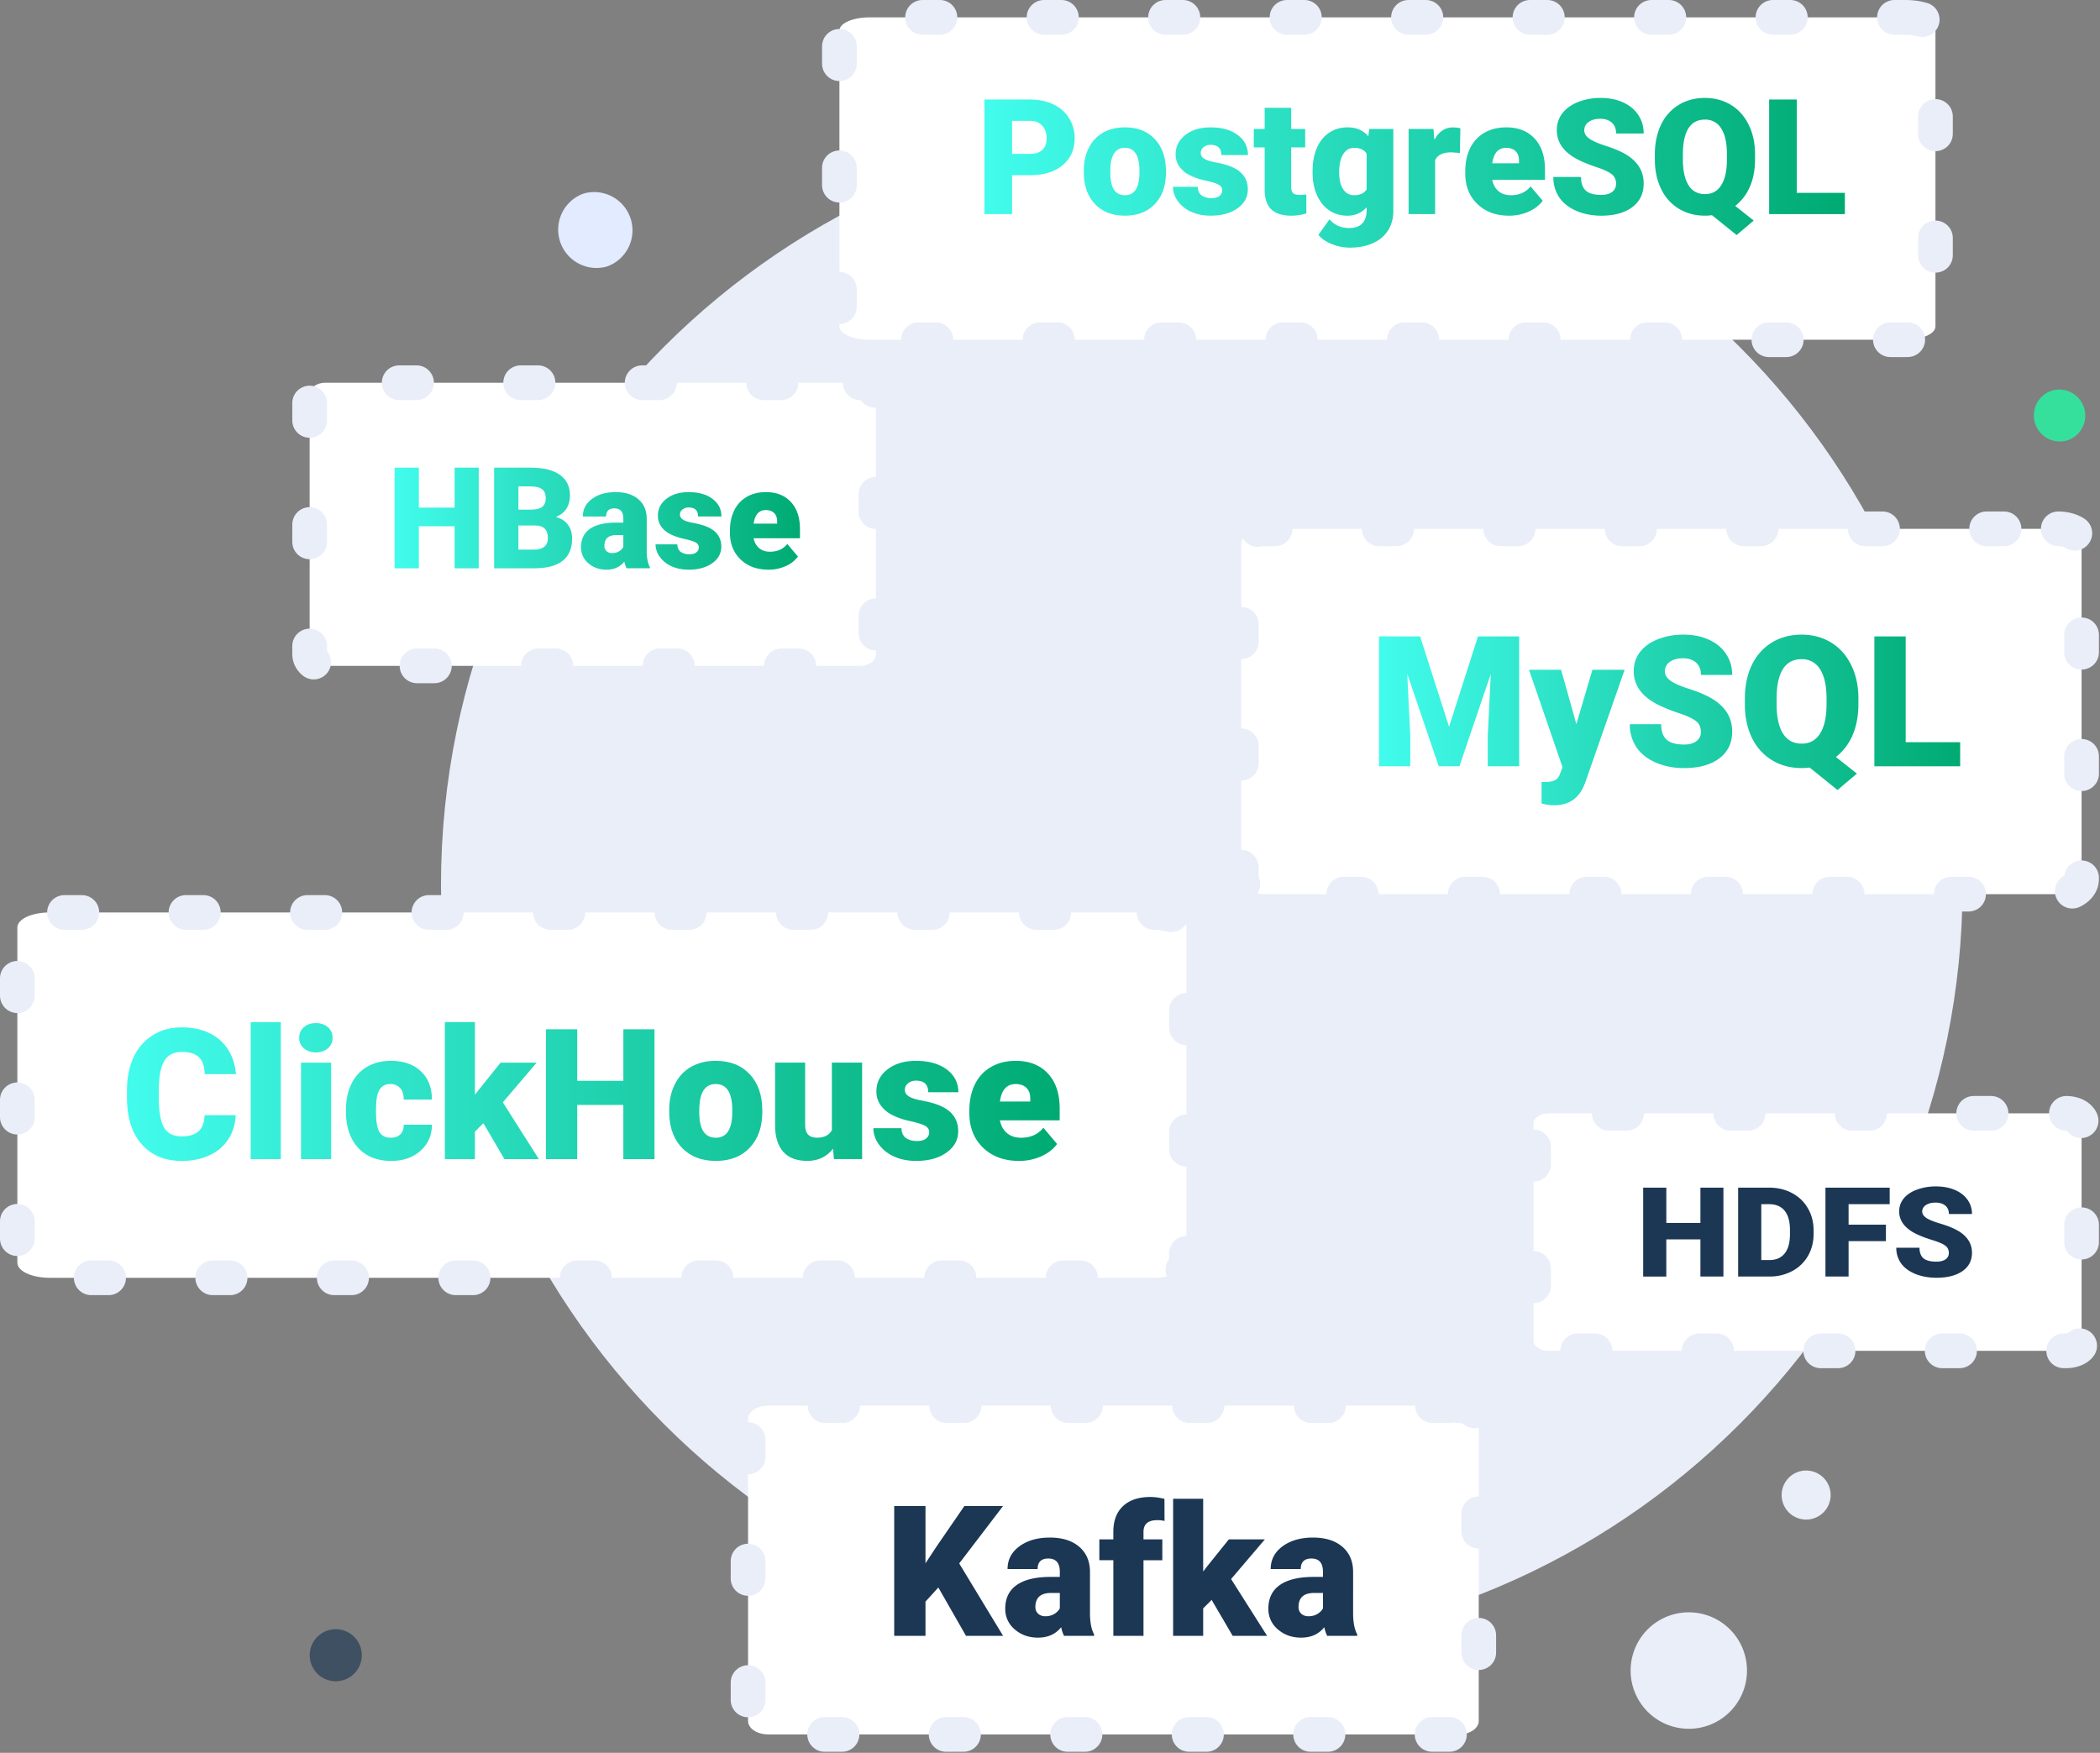 <svg width="121" height="101" viewBox="0 0 121 101" fill="none" xmlns="http://www.w3.org/2000/svg"><rect x="0" y="0" width="121" height="101" fill="#808080" stroke="none"/><path d="M69.246 94.902c24.21 0 43.837-19.645 43.837-43.88 0-24.234-19.627-43.88-43.837-43.88-24.21 0-43.837 19.646-43.837 43.88 0 24.235 19.627 43.88 43.837 43.88z" fill="#EAEEF9"/><path d="M66.496 52.577c1.046 0 1.868.383 1.868.87v19.311c0 .487-.822.87-1.868.87H2.867c-1.045 0-1.867-.383-1.867-.87V53.447c0-.488.822-.87 1.867-.87h63.63z" fill="#fff" stroke="#EAEEF9" stroke-width="2" stroke-miterlimit="10" stroke-linecap="round" stroke-linejoin="round" stroke-dasharray="1 6"/><path d="M34.984 15.353a2.208 2.208 0 0 0-1.363-4.198 2.208 2.208 0 0 0 1.363 4.198z" fill="#E2EBFF"/><path d="M119.134 25.37a1.501 1.501 0 0 0-.927-2.855 1.501 1.501 0 0 0 .927 2.855z" fill="#35E09D"/><path d="M99.569 98.737a3.357 3.357 0 0 0 .213-4.74 3.35 3.35 0 0 0-4.736-.214 3.357 3.357 0 0 0-.213 4.74 3.35 3.35 0 0 0 4.736.214zM105.02 87.19a1.41 1.41 0 1 0-1.904-2.086 1.414 1.414 0 0 0-.09 1.996 1.41 1.41 0 0 0 1.994.09z" fill="#EAEEF9"/><path d="M84.037 80.994c.654 0 1.167.344 1.167.782v17.383c0 .437-.513.781-1.167.781H44.27c-.654 0-1.167-.344-1.167-.781V81.776c0-.438.514-.782 1.167-.782h39.768zM119.064 64.153c.49 0 .875.249.875.565v12.554c0 .316-.385.565-.875.565H89.238c-.49 0-.876-.249-.876-.565V64.718c0-.316.385-.565.876-.565h29.826z" fill="#fff" stroke="#EAEEF9" stroke-width="2" stroke-miterlimit="10" stroke-linecap="round" stroke-linejoin="round" stroke-dasharray="1 6"/><path d="M99.302 73.556h-1.326v-2.139h-1.965v2.14h-1.333v-5.123h1.334v2.033h1.964v-2.033h1.326v5.122zM100.15 73.556v-5.122h1.782c.489 0 .928.103 1.318.31.39.204.694.493.912.868.221.373.332.792.335 1.256v.236c0 .47-.108.89-.323 1.263a2.26 2.26 0 0 1-.905.873 2.725 2.725 0 0 1-1.299.316h-1.82zm1.333-4.169v3.22h.464c.382 0 .676-.126.881-.377.206-.254.308-.629.308-1.126v-.222c0-.494-.102-.867-.308-1.118-.205-.251-.504-.377-.896-.377h-.449zM108.665 71.516h-2.151v2.04h-1.334v-5.122h3.702v.953h-2.368v1.179h2.151v.95zM112.29 72.195c0-.18-.07-.322-.209-.422-.137-.101-.379-.206-.726-.314a7.284 7.284 0 0 1-.851-.313c-.717-.326-1.075-.774-1.075-1.344 0-.283.088-.533.266-.749.18-.218.433-.387.76-.506a3.13 3.13 0 0 1 1.102-.183c.397 0 .753.065 1.067.197.317.131.563.319.738.563.174.241.262.518.262.83h-1.33c0-.209-.07-.37-.209-.486-.137-.115-.323-.172-.559-.172-.238 0-.427.05-.566.148a.434.434 0 0 0-.205.369c0 .131.076.251.228.359.152.105.419.216.802.33.382.113.696.235.942.366.598.32.897.76.897 1.32 0 .448-.183.8-.547 1.055-.365.256-.866.383-1.501.383-.449 0-.855-.073-1.22-.221-.362-.15-.636-.354-.821-.612a1.527 1.527 0 0 1-.273-.897h1.337c0 .274.076.477.228.608.155.13.404.194.749.194.22 0 .394-.044.52-.13a.429.429 0 0 0 .194-.373z" fill="#1C3754"/><path d="M118.597 30.472c.752 0 1.342.382 1.342.87v19.31c0 .488-.59.87-1.342.87H72.863c-.751 0-1.341-.382-1.341-.87v-19.31c0-.488.59-.87 1.341-.87h45.734z" fill="#fff" stroke="#EAEEF9" stroke-width="2" stroke-miterlimit="10" stroke-linecap="round" stroke-linejoin="round" stroke-dasharray="1 6"/><path d="M81.824 36.672l1.67 5.206 1.665-5.206h2.375v7.483h-1.81v-1.748l.175-3.577-1.809 5.325h-1.192l-1.814-5.33.174 3.582v1.748h-1.803v-7.483h2.369z" fill="url(#paint0_linear_8592_129506)"/><path d="M90.828 41.729l.925-3.135h1.856l-2.267 6.49-.097.237c-.323.72-.891 1.08-1.707 1.08-.226 0-.464-.035-.714-.103v-1.239h.226c.243 0 .428-.036.555-.108.13-.068.226-.193.288-.375l.138-.37-1.932-5.612h1.85l.88 3.135z" fill="url(#paint1_linear_8592_129506)"/><path d="M98.003 42.166c0-.264-.094-.47-.283-.617-.185-.147-.512-.3-.981-.457a9.446 9.446 0 0 1-1.152-.458c-.97-.476-1.454-1.13-1.454-1.963 0-.415.12-.78.36-1.095.243-.318.586-.565 1.028-.74a3.957 3.957 0 0 1 1.49-.267c.538 0 1.02.096 1.444.288.428.192.76.466.997.822.237.353.355.757.355 1.213h-1.8c0-.305-.093-.541-.282-.71-.185-.167-.437-.251-.755-.251-.322 0-.578.072-.766.216a.65.65 0 0 0-.277.54c0 .191.102.366.308.524.205.154.567.315 1.084.483.518.164.942.342 1.275.534.808.466 1.213 1.109 1.213 1.928 0 .654-.247 1.168-.74 1.541-.494.374-1.17.56-2.03.56a4.073 4.073 0 0 1-1.65-.323c-.49-.22-.86-.518-1.11-.895a2.354 2.354 0 0 1-.37-1.31h1.809c0 .4.103.697.308.889.21.188.547.283 1.013.283.298 0 .532-.064.704-.19a.64.64 0 0 0 .262-.545z" fill="url(#paint2_linear_8592_129506)"/><path d="M107.079 40.567c0 .693-.115 1.297-.344 1.815a3.16 3.16 0 0 1-.951 1.238l1.208.956-1.116.946-1.608-1.295a3.36 3.36 0 0 1-.452.03c-.638 0-1.203-.147-1.697-.441a3.028 3.028 0 0 1-1.156-1.265c-.274-.548-.416-1.178-.426-1.891v-.396c0-.736.133-1.384.4-1.943.271-.558.655-.99 1.152-1.295.5-.305 1.072-.457 1.716-.457.634 0 1.199.15 1.696.452.497.302.883.732 1.157 1.29.277.555.418 1.193.421 1.912v.344zm-1.835-.313c0-.744-.125-1.307-.375-1.691a1.188 1.188 0 0 0-1.064-.58c-.476 0-.834.19-1.074.57-.24.38-.361.937-.365 1.67v.344c0 .737.122 1.302.365 1.696.243.391.605.586 1.085.586.459 0 .81-.193 1.053-.58.247-.388.372-.944.375-1.67v-.345z" fill="url(#paint3_linear_8592_129506)"/><path d="M109.803 42.767h3.14v1.388h-4.944v-7.483h1.804v6.095z" fill="url(#paint4_linear_8592_129506)"/><path d="M19.347 96.877a1.5 1.5 0 1 0-.002-3 1.5 1.5 0 0 0 .002 3z" fill="#3E5061"/><path d="M49.566 22.053c.506 0 .904.296.904.673v14.968c0 .377-.398.673-.904.673h-30.82c-.507 0-.905-.296-.905-.673V22.726c0-.377.398-.673.904-.673h30.82z" fill="#fff" stroke="#EAEEF9" stroke-width="2" stroke-miterlimit="10" stroke-linecap="round" stroke-linejoin="round" stroke-dasharray="1 6"/><path d="M27.583 32.746h-1.39v-2.422h-2.06v2.422h-1.397v-5.8h1.398v2.303h2.06v-2.302h1.39v5.8z" fill="url(#paint5_linear_8592_129506)"/><path d="M28.471 32.746v-5.8h2.084c.746 0 1.313.138 1.7.411.39.274.586.67.586 1.191 0 .3-.07.556-.207.769-.138.212-.342.369-.61.47.303.08.535.228.697.446.162.218.243.483.243.796 0 .569-.18.996-.541 1.283-.359.284-.891.429-1.598.434h-2.354zm1.398-2.465v1.39h.917c.252 0 .446-.057.581-.171.136-.117.203-.28.203-.49 0-.484-.24-.727-.72-.73h-.98zm0-.916h.73c.305-.003.523-.059.653-.168.13-.109.195-.27.195-.482 0-.244-.07-.42-.211-.525-.141-.11-.368-.164-.681-.164h-.686v1.339z" fill="url(#paint6_linear_8592_129506)"/><path d="M36.103 32.746a1.516 1.516 0 0 1-.128-.386c-.246.31-.592.466-1.035.466-.406 0-.752-.122-1.036-.367a1.178 1.178 0 0 1-.426-.928c0-.467.173-.82.518-1.06.345-.238.847-.358 1.506-.358h.414v-.227c0-.395-.171-.593-.514-.593-.319 0-.478.157-.478.47h-1.342c0-.417.176-.756.53-1.016.355-.26.808-.39 1.358-.39s.983.134 1.302.402c.319.268.482.636.49 1.104v1.907c.005.396.066.699.183.909v.067h-1.342zm-.84-.876a.739.739 0 0 0 .414-.108.67.67 0 0 0 .239-.243v-.689h-.39c-.468 0-.702.21-.702.63a.39.39 0 0 0 .124.298.451.451 0 0 0 .315.112z" fill="url(#paint7_linear_8592_129506)"/><path d="M40.265 31.535c0-.114-.06-.205-.179-.274-.12-.07-.346-.141-.681-.215a3.157 3.157 0 0 1-.828-.291 1.405 1.405 0 0 1-.498-.442 1.051 1.051 0 0 1-.172-.594c0-.396.164-.72.49-.976.327-.257.754-.386 1.283-.386.568 0 1.025.129 1.37.386.345.258.518.596.518 1.016h-1.346c0-.345-.182-.518-.546-.518-.14 0-.26.04-.355.12a.358.358 0 0 0-.143.29c0 .12.058.217.175.291.117.075.303.136.558.183.257.048.483.105.677.172.648.223.972.622.972 1.198 0 .393-.175.713-.526.96-.348.247-.8.37-1.354.37-.37 0-.699-.066-.988-.198a1.65 1.65 0 0 1-.677-.542 1.226 1.226 0 0 1-.243-.72h1.255c.005.198.071.344.199.437.127.09.29.136.49.136.183 0 .32-.037.41-.112a.355.355 0 0 0 .14-.29z" fill="url(#paint8_linear_8592_129506)"/><path d="M44.276 32.826c-.66 0-1.196-.197-1.605-.59-.409-.395-.613-.91-.613-1.541v-.112c0-.44.08-.83.243-1.167.164-.337.403-.597.717-.78.313-.186.685-.28 1.115-.28.605 0 1.083.19 1.434.566.35.375.526.898.526 1.57v.522h-2.67a.968.968 0 0 0 .316.57c.162.137.371.206.629.206.425 0 .757-.148.996-.446l.613.725a1.726 1.726 0 0 1-.713.554 2.407 2.407 0 0 1-.988.203zm-.151-3.434c-.393 0-.627.26-.701.781h1.354v-.103c.005-.215-.049-.381-.163-.498-.114-.12-.278-.18-.49-.18z" fill="url(#paint9_linear_8592_129506)"/><path d="M109.768 1c.98 0 1.751.337 1.751.766v17.042c0 .43-.771.767-1.751.767H50.116c-.98 0-1.75-.338-1.75-.767V1.766c0-.429.77-.766 1.75-.766h59.652z" fill="#fff" stroke="#EAEEF9" stroke-width="2" stroke-miterlimit="10" stroke-linecap="round" stroke-linejoin="round" stroke-dasharray="1 6"/><path d="M58.315 10.097v2.24h-1.591V5.734h2.634c.505 0 .951.094 1.338.281.39.185.69.45.903.794.214.342.322.73.322 1.165 0 .644-.232 1.16-.694 1.547-.46.384-1.092.576-1.896.576h-1.016zm0-1.23h1.043c.309 0 .543-.076.703-.23.163-.155.245-.372.245-.654 0-.308-.083-.554-.25-.739-.166-.184-.392-.278-.68-.28h-1.06v1.904z" fill="url(#paint10_linear_8592_129506)"/><path d="M62.447 9.838c0-.49.095-.925.285-1.306a2.04 2.04 0 0 1 .821-.884c.357-.206.776-.309 1.256-.309.735 0 1.314.229 1.737.685.423.454.635 1.072.635 1.855v.054c0 .765-.213 1.373-.64 1.823-.423.448-.997.671-1.723.671-.698 0-1.259-.208-1.682-.625-.423-.42-.652-.989-.685-1.705l-.005-.259zm1.528.095c0 .454.07.786.213.998.142.212.352.318.63.318.544 0 .823-.42.835-1.257v-.154c0-.88-.282-1.32-.844-1.32-.51 0-.787.38-.83 1.139l-.004.276z" fill="url(#paint11_linear_8592_129506)"/><path d="M70.423 10.958c0-.13-.068-.234-.204-.313-.136-.078-.394-.16-.775-.245a3.593 3.593 0 0 1-.944-.33 1.599 1.599 0 0 1-.566-.504 1.197 1.197 0 0 1-.195-.676c0-.45.186-.82.557-1.11.372-.294.859-.44 1.46-.44.648 0 1.168.146 1.56.44.394.293.59.678.59 1.156h-1.533c0-.393-.207-.59-.62-.59a.61.61 0 0 0-.404.136.408.408 0 0 0-.164.331c0 .136.067.247.2.331.133.085.344.155.635.209.293.054.55.12.77.195.738.254 1.107.709 1.107 1.365 0 .447-.2.812-.599 1.093-.396.281-.91.421-1.541.421-.42 0-.796-.075-1.125-.226a1.88 1.88 0 0 1-.77-.617 1.397 1.397 0 0 1-.277-.82h1.428c.006.226.082.392.227.498a.942.942 0 0 0 .557.154c.209 0 .365-.042.468-.127a.404.404 0 0 0 .158-.33z" fill="url(#paint12_linear_8592_129506)"/><path d="M74.396 6.21v1.22h.807v1.061h-.807v2.245c0 .184.033.313.1.385.066.073.198.11.394.11.151 0 .278-.01.38-.028v1.093a2.82 2.82 0 0 1-.86.132c-.527 0-.915-.124-1.166-.372-.251-.248-.376-.625-.376-1.13V8.492h-.626v-1.06h.626V6.21h1.528z" fill="url(#paint13_linear_8592_129506)"/><path d="M75.63 9.847c0-.496.08-.934.244-1.315.163-.38.398-.674.703-.88.305-.208.66-.313 1.066-.313.51 0 .91.173 1.197.517l.054-.426h1.388v4.72c0 .433-.101.808-.304 1.125-.2.321-.49.566-.87.735-.382.172-.823.259-1.325.259-.36 0-.709-.068-1.047-.204-.336-.136-.593-.313-.771-.531l.64-.898c.283.336.658.504 1.124.504.677 0 1.016-.348 1.016-1.043v-.155a1.435 1.435 0 0 1-1.111.486c-.599 0-1.083-.229-1.452-.685-.368-.46-.553-1.074-.553-1.841v-.055zm1.532.095c0 .402.075.722.227.957.15.233.362.35.635.35.33 0 .57-.11.72-.332V8.854c-.147-.224-.385-.335-.711-.335-.273 0-.486.122-.64.367-.154.242-.231.594-.231 1.056z" fill="url(#paint14_linear_8592_129506)"/><path d="M84.118 8.813l-.503-.036c-.48 0-.79.151-.925.454v3.106h-1.528V7.43h1.433l.05.63c.257-.48.615-.72 1.074-.72.163 0 .306.018.427.054l-.028 1.42z" fill="url(#paint15_linear_8592_129506)"/><path d="M86.953 12.428c-.753 0-1.362-.224-1.828-.672-.466-.45-.698-1.035-.698-1.755v-.127c0-.501.092-.944.276-1.328.188-.384.46-.68.817-.89.356-.21.78-.317 1.27-.317.689 0 1.233.215 1.632.644.399.427.598 1.022.598 1.787v.594h-3.038c.055.275.174.491.358.649.185.157.424.236.717.236.484 0 .861-.17 1.134-.508l.698.825c-.19.263-.461.473-.812.63a2.744 2.744 0 0 1-1.124.232zm-.173-3.91c-.447 0-.713.297-.798.89h1.542v-.119c.006-.244-.056-.433-.186-.566-.13-.136-.316-.204-.558-.204z" fill="url(#paint16_linear_8592_129506)"/><path d="M93.115 10.582a.652.652 0 0 0-.249-.544c-.163-.13-.452-.265-.866-.404a8.329 8.329 0 0 1-1.016-.404c-.856-.42-1.283-.997-1.283-1.732 0-.366.106-.688.317-.966.215-.28.517-.499.907-.653a3.49 3.49 0 0 1 1.315-.236c.475 0 .9.085 1.274.254.378.17.672.412.88.726.209.311.313.668.313 1.07H93.12c0-.269-.083-.477-.25-.626-.163-.148-.385-.222-.666-.222-.284 0-.51.064-.676.19a.573.573 0 0 0-.245.477c0 .17.091.323.272.462.182.136.5.278.957.427.457.145.832.302 1.125.471.713.411 1.07.978 1.07 1.7 0 .578-.218 1.032-.653 1.361-.435.33-1.032.495-1.791.495-.535 0-1.02-.096-1.456-.286-.432-.194-.759-.457-.98-.79a2.078 2.078 0 0 1-.326-1.156h1.596c0 .354.091.616.273.785.184.166.482.25.893.25.263 0 .47-.057.621-.168a.565.565 0 0 0 .231-.481z" fill="url(#paint17_linear_8592_129506)"/><path d="M101.124 9.172c0 .61-.101 1.144-.304 1.6a2.783 2.783 0 0 1-.839 1.093l1.066.844-.984.834-1.42-1.143a2.941 2.941 0 0 1-.399.027c-.562 0-1.06-.13-1.496-.39a2.667 2.667 0 0 1-1.02-1.115c-.242-.484-.368-1.04-.377-1.669v-.349c0-.65.118-1.221.354-1.714a2.673 2.673 0 0 1 1.016-1.143c.44-.269.946-.404 1.514-.404.56 0 1.058.134 1.497.4.438.266.778.645 1.02 1.138.245.49.369 1.052.372 1.687v.304zm-1.62-.277c0-.656-.11-1.153-.33-1.492a1.048 1.048 0 0 0-.939-.512c-.42 0-.736.167-.948.503-.211.335-.319.827-.322 1.474v.304c0 .65.108 1.148.322 1.496.215.345.534.517.957.517.405 0 .715-.17.93-.512.217-.342.328-.833.33-1.474v-.304z" fill="url(#paint18_linear_8592_129506)"/><path d="M103.527 11.112h2.771v1.225h-4.362V5.734h1.591v5.378z" fill="url(#paint19_linear_8592_129506)"/><path d="M54.066 91.475l-.74.812v1.974h-1.803v-7.483h1.803v3.3l.627-.952 1.614-2.348h2.23l-2.528 3.31 2.529 4.173H55.66l-1.593-2.786zM61.308 94.26a1.96 1.96 0 0 1-.164-.498c-.32.401-.765.602-1.337.602-.524 0-.97-.158-1.336-.473a1.52 1.52 0 0 1-.55-1.198c0-.603.223-1.058.668-1.367.446-.308 1.093-.462 1.943-.462h.534v-.293c0-.51-.22-.766-.663-.766-.41 0-.616.202-.616.606h-1.732c0-.538.227-.975.683-1.31.46-.336 1.044-.504 1.753-.504.709 0 1.27.173 1.68.52.412.345.622.82.633 1.423V93c.006.511.085.902.236 1.172v.088h-1.732zm-1.084-1.13a.953.953 0 0 0 .534-.139.865.865 0 0 0 .308-.313v-.89h-.503c-.603 0-.905.271-.905.813 0 .157.053.286.16.385a.582.582 0 0 0 .406.144zM64.15 94.26v-4.358h-.807V88.7h.807v-.442c0-.634.187-1.126.56-1.475.374-.35.898-.524 1.573-.524.247 0 .517.036.812.108l.005 1.274a1.584 1.584 0 0 0-.426-.046c-.525 0-.787.226-.787.678v.427h1.085v1.203h-1.085v4.358H64.15zM69.814 92.19l-.488.488v1.583h-1.732v-7.9h1.732v4.194l.174-.231 1.306-1.624h2.076l-1.948 2.287 2.076 3.274h-1.983l-1.213-2.072zM76.47 94.26a1.956 1.956 0 0 1-.165-.498c-.319.401-.764.602-1.336.602-.525 0-.97-.158-1.337-.473a1.52 1.52 0 0 1-.55-1.198c0-.603.223-1.058.669-1.367.445-.308 1.093-.462 1.942-.462h.535v-.293c0-.51-.221-.766-.663-.766-.411 0-.617.202-.617.606h-1.732c0-.538.228-.975.684-1.31.459-.336 1.043-.504 1.752-.504.71 0 1.27.173 1.68.52.412.345.623.82.633 1.423V93c.007.511.085.902.236 1.172v.088H76.47zm-1.085-1.13a.954.954 0 0 0 .534-.139.864.864 0 0 0 .309-.313v-.89h-.504c-.603 0-.904.271-.904.813 0 .157.053.286.159.385a.583.583 0 0 0 .406.144z" fill="#1C3754"/><path d="M13.58 64.258c-.024.52-.164.981-.421 1.382a2.547 2.547 0 0 1-1.085.925c-.462.22-.991.33-1.588.33-.983 0-1.757-.321-2.323-.962-.565-.64-.848-1.545-.848-2.714v-.37c0-.733.127-1.373.38-1.922a2.898 2.898 0 0 1 1.106-1.274c.48-.302 1.034-.453 1.665-.453.908 0 1.638.24 2.19.72.55.476.864 1.134.94 1.974h-1.799c-.014-.456-.129-.783-.344-.982-.216-.199-.545-.298-.987-.298-.449 0-.778.168-.987.504-.209.335-.319.871-.329 1.608v.53c0 .798.1 1.368.298 1.71.202.344.548.515 1.038.515.415 0 .732-.098.951-.293.22-.195.336-.505.35-.93h1.793z" fill="url(#paint20_linear_8592_129506)"/><path d="M16.181 66.791h-1.737v-7.894h1.737v7.894z" fill="url(#paint21_linear_8592_129506)"/><path d="M19.08 66.791h-1.737v-5.56h1.737v5.56zm-1.84-6.994c0-.247.089-.45.267-.607.178-.157.41-.236.694-.236s.515.079.694.236c.178.158.267.36.267.607 0 .246-.09.449-.267.606-.179.158-.41.236-.694.236-.285 0-.516-.078-.694-.236a.773.773 0 0 1-.267-.606z" fill="url(#paint22_linear_8592_129506)"/><path d="M22.503 65.558c.243 0 .431-.065.565-.195.133-.134.198-.319.195-.555h1.624c0 .61-.22 1.11-.658 1.5-.435.39-.997.586-1.685.586-.809 0-1.446-.253-1.912-.76-.466-.508-.7-1.21-.7-2.108v-.071c0-.562.104-1.057.31-1.486a2.26 2.26 0 0 1 .898-.992c.391-.233.854-.35 1.388-.35.723 0 1.297.201 1.722.602.425.401.637.944.637 1.63h-1.624c0-.288-.07-.51-.21-.664a.727.727 0 0 0-.566-.231c-.449 0-.71.286-.786.858a6.052 6.052 0 0 0-.036.75c0 .56.067.946.2 1.162.134.216.346.324.638.324z" fill="url(#paint23_linear_8592_129506)"/><path d="M27.853 64.72l-.489.489v1.582h-1.732v-7.899h1.732v4.194l.175-.231 1.305-1.624h2.077l-1.948 2.287 2.076 3.273h-1.983l-1.213-2.07z" fill="url(#paint24_linear_8592_129506)"/><path d="M37.71 66.791h-1.794v-3.124H33.26v3.124h-1.804v-7.483h1.804v2.971h2.657v-2.97h1.794v7.482z" fill="url(#paint25_linear_8592_129506)"/><path d="M38.558 63.96c0-.555.108-1.049.324-1.48.216-.436.526-.77.93-1.003.404-.233.879-.35 1.424-.35.832 0 1.488.26 1.968.777.48.514.72 1.214.72 2.102v.061c0 .867-.242 1.556-.725 2.067-.48.507-1.13.76-1.953.76-.791 0-1.427-.236-1.907-.709-.48-.476-.738-1.12-.776-1.932l-.005-.293zm1.732.107c0 .515.08.891.242 1.131.16.24.399.36.714.36.617 0 .932-.475.946-1.424v-.174c0-.997-.319-1.496-.956-1.496-.58 0-.893.43-.94 1.29l-.006.313z" fill="url(#paint26_linear_8592_129506)"/><path d="M48 66.19c-.367.47-.862.704-1.486.704-.61 0-1.073-.176-1.388-.53-.311-.356-.467-.866-.467-1.53V61.23h1.732v3.613c0 .476.23.714.693.714.398 0 .68-.142.848-.427v-3.9h1.743v5.56H48.05l-.052-.6z" fill="url(#paint27_linear_8592_129506)"/><path d="M53.54 65.23c0-.148-.078-.267-.232-.356-.154-.089-.447-.181-.879-.277a4.07 4.07 0 0 1-1.069-.375 1.811 1.811 0 0 1-.642-.57 1.356 1.356 0 0 1-.221-.767c0-.51.21-.93.632-1.259.422-.332.973-.498 1.655-.498.733 0 1.323.166 1.768.498.445.333.668.77.668 1.31h-1.737c0-.444-.235-.667-.704-.667a.69.69 0 0 0-.458.154.462.462 0 0 0-.185.375c0 .154.076.28.227.375.15.096.39.175.72.237.331.061.623.135.873.22.836.288 1.254.804 1.254 1.548 0 .507-.226.92-.679 1.238-.448.319-1.03.478-1.747.478-.476 0-.901-.085-1.275-.257a2.132 2.132 0 0 1-.873-.699 1.583 1.583 0 0 1-.314-.93h1.62c.006.257.092.446.256.565.165.117.375.175.632.175.237 0 .413-.048.53-.144a.458.458 0 0 0 .18-.375z" fill="url(#paint28_linear_8592_129506)"/><path d="M58.715 66.894c-.853 0-1.544-.253-2.071-.76-.528-.51-.792-1.174-.792-1.99v-.143c0-.569.105-1.071.314-1.506.212-.435.52-.771.925-1.007.404-.24.884-.36 1.439-.36.781 0 1.398.243 1.85.73.452.483.678 1.158.678 2.025v.673h-3.443c.062.312.197.557.406.735.21.178.48.267.812.267.548 0 .977-.192 1.285-.576l.791.936c-.215.298-.522.536-.92.714a3.107 3.107 0 0 1-1.274.262zm-.195-4.43c-.508 0-.809.336-.905 1.007h1.747v-.133c.007-.278-.063-.492-.21-.643-.148-.154-.358-.231-.632-.231z" fill="url(#paint29_linear_8592_129506)"/><defs><linearGradient id="paint0_linear_8592_129506" x1="79.302" y1="41.532" x2="112.945" y2="41.532" gradientUnits="userSpaceOnUse"><stop stop-color="#42FCED"/><stop offset="1" stop-color="#00AA72"/></linearGradient><linearGradient id="paint1_linear_8592_129506" x1="79.302" y1="41.532" x2="112.945" y2="41.532" gradientUnits="userSpaceOnUse"><stop stop-color="#42FCED"/><stop offset="1" stop-color="#00AA72"/></linearGradient><linearGradient id="paint2_linear_8592_129506" x1="79.302" y1="41.532" x2="112.945" y2="41.532" gradientUnits="userSpaceOnUse"><stop stop-color="#42FCED"/><stop offset="1" stop-color="#00AA72"/></linearGradient><linearGradient id="paint3_linear_8592_129506" x1="79.302" y1="41.532" x2="112.945" y2="41.532" gradientUnits="userSpaceOnUse"><stop stop-color="#42FCED"/><stop offset="1" stop-color="#00AA72"/></linearGradient><linearGradient id="paint4_linear_8592_129506" x1="79.302" y1="41.532" x2="112.945" y2="41.532" gradientUnits="userSpaceOnUse"><stop stop-color="#42FCED"/><stop offset="1" stop-color="#00AA72"/></linearGradient><linearGradient id="paint5_linear_8592_129506" x1="22.629" y1="29.915" x2="46.094" y2="29.915" gradientUnits="userSpaceOnUse"><stop stop-color="#42FCED"/><stop offset="1" stop-color="#00AA72"/></linearGradient><linearGradient id="paint6_linear_8592_129506" x1="22.629" y1="29.915" x2="46.094" y2="29.915" gradientUnits="userSpaceOnUse"><stop stop-color="#42FCED"/><stop offset="1" stop-color="#00AA72"/></linearGradient><linearGradient id="paint7_linear_8592_129506" x1="22.629" y1="29.915" x2="46.094" y2="29.915" gradientUnits="userSpaceOnUse"><stop stop-color="#42FCED"/><stop offset="1" stop-color="#00AA72"/></linearGradient><linearGradient id="paint8_linear_8592_129506" x1="22.629" y1="29.915" x2="46.094" y2="29.915" gradientUnits="userSpaceOnUse"><stop stop-color="#42FCED"/><stop offset="1" stop-color="#00AA72"/></linearGradient><linearGradient id="paint9_linear_8592_129506" x1="22.629" y1="29.915" x2="46.094" y2="29.915" gradientUnits="userSpaceOnUse"><stop stop-color="#42FCED"/><stop offset="1" stop-color="#00AA72"/></linearGradient><linearGradient id="paint10_linear_8592_129506" x1="56.498" y1="9.998" x2="106.301" y2="9.998" gradientUnits="userSpaceOnUse"><stop stop-color="#42FCED"/><stop offset="1" stop-color="#00AA72"/></linearGradient><linearGradient id="paint11_linear_8592_129506" x1="56.498" y1="9.998" x2="106.301" y2="9.998" gradientUnits="userSpaceOnUse"><stop stop-color="#42FCED"/><stop offset="1" stop-color="#00AA72"/></linearGradient><linearGradient id="paint12_linear_8592_129506" x1="56.498" y1="9.998" x2="106.301" y2="9.998" gradientUnits="userSpaceOnUse"><stop stop-color="#42FCED"/><stop offset="1" stop-color="#00AA72"/></linearGradient><linearGradient id="paint13_linear_8592_129506" x1="56.498" y1="9.998" x2="106.301" y2="9.998" gradientUnits="userSpaceOnUse"><stop stop-color="#42FCED"/><stop offset="1" stop-color="#00AA72"/></linearGradient><linearGradient id="paint14_linear_8592_129506" x1="56.498" y1="9.998" x2="106.301" y2="9.998" gradientUnits="userSpaceOnUse"><stop stop-color="#42FCED"/><stop offset="1" stop-color="#00AA72"/></linearGradient><linearGradient id="paint15_linear_8592_129506" x1="56.498" y1="9.998" x2="106.301" y2="9.998" gradientUnits="userSpaceOnUse"><stop stop-color="#42FCED"/><stop offset="1" stop-color="#00AA72"/></linearGradient><linearGradient id="paint16_linear_8592_129506" x1="56.498" y1="9.998" x2="106.301" y2="9.998" gradientUnits="userSpaceOnUse"><stop stop-color="#42FCED"/><stop offset="1" stop-color="#00AA72"/></linearGradient><linearGradient id="paint17_linear_8592_129506" x1="56.498" y1="9.998" x2="106.301" y2="9.998" gradientUnits="userSpaceOnUse"><stop stop-color="#42FCED"/><stop offset="1" stop-color="#00AA72"/></linearGradient><linearGradient id="paint18_linear_8592_129506" x1="56.498" y1="9.998" x2="106.301" y2="9.998" gradientUnits="userSpaceOnUse"><stop stop-color="#42FCED"/><stop offset="1" stop-color="#00AA72"/></linearGradient><linearGradient id="paint19_linear_8592_129506" x1="56.498" y1="9.998" x2="106.301" y2="9.998" gradientUnits="userSpaceOnUse"><stop stop-color="#42FCED"/><stop offset="1" stop-color="#00AA72"/></linearGradient><linearGradient id="paint20_linear_8592_129506" x1="7.07" y1="62.932" x2="61.062" y2="62.932" gradientUnits="userSpaceOnUse"><stop stop-color="#42FCED"/><stop offset="1" stop-color="#00AA72"/></linearGradient><linearGradient id="paint21_linear_8592_129506" x1="7.07" y1="62.932" x2="61.062" y2="62.932" gradientUnits="userSpaceOnUse"><stop stop-color="#42FCED"/><stop offset="1" stop-color="#00AA72"/></linearGradient><linearGradient id="paint22_linear_8592_129506" x1="7.07" y1="62.932" x2="61.062" y2="62.932" gradientUnits="userSpaceOnUse"><stop stop-color="#42FCED"/><stop offset="1" stop-color="#00AA72"/></linearGradient><linearGradient id="paint23_linear_8592_129506" x1="7.07" y1="62.932" x2="61.062" y2="62.932" gradientUnits="userSpaceOnUse"><stop stop-color="#42FCED"/><stop offset="1" stop-color="#00AA72"/></linearGradient><linearGradient id="paint24_linear_8592_129506" x1="7.07" y1="62.932" x2="61.062" y2="62.932" gradientUnits="userSpaceOnUse"><stop stop-color="#42FCED"/><stop offset="1" stop-color="#00AA72"/></linearGradient><linearGradient id="paint25_linear_8592_129506" x1="7.07" y1="62.932" x2="61.062" y2="62.932" gradientUnits="userSpaceOnUse"><stop stop-color="#42FCED"/><stop offset="1" stop-color="#00AA72"/></linearGradient><linearGradient id="paint26_linear_8592_129506" x1="7.07" y1="62.932" x2="61.062" y2="62.932" gradientUnits="userSpaceOnUse"><stop stop-color="#42FCED"/><stop offset="1" stop-color="#00AA72"/></linearGradient><linearGradient id="paint27_linear_8592_129506" x1="7.07" y1="62.932" x2="61.062" y2="62.932" gradientUnits="userSpaceOnUse"><stop stop-color="#42FCED"/><stop offset="1" stop-color="#00AA72"/></linearGradient><linearGradient id="paint28_linear_8592_129506" x1="7.07" y1="62.932" x2="61.062" y2="62.932" gradientUnits="userSpaceOnUse"><stop stop-color="#42FCED"/><stop offset="1" stop-color="#00AA72"/></linearGradient><linearGradient id="paint29_linear_8592_129506" x1="7.07" y1="62.932" x2="61.062" y2="62.932" gradientUnits="userSpaceOnUse"><stop stop-color="#42FCED"/><stop offset="1" stop-color="#00AA72"/></linearGradient></defs></svg>